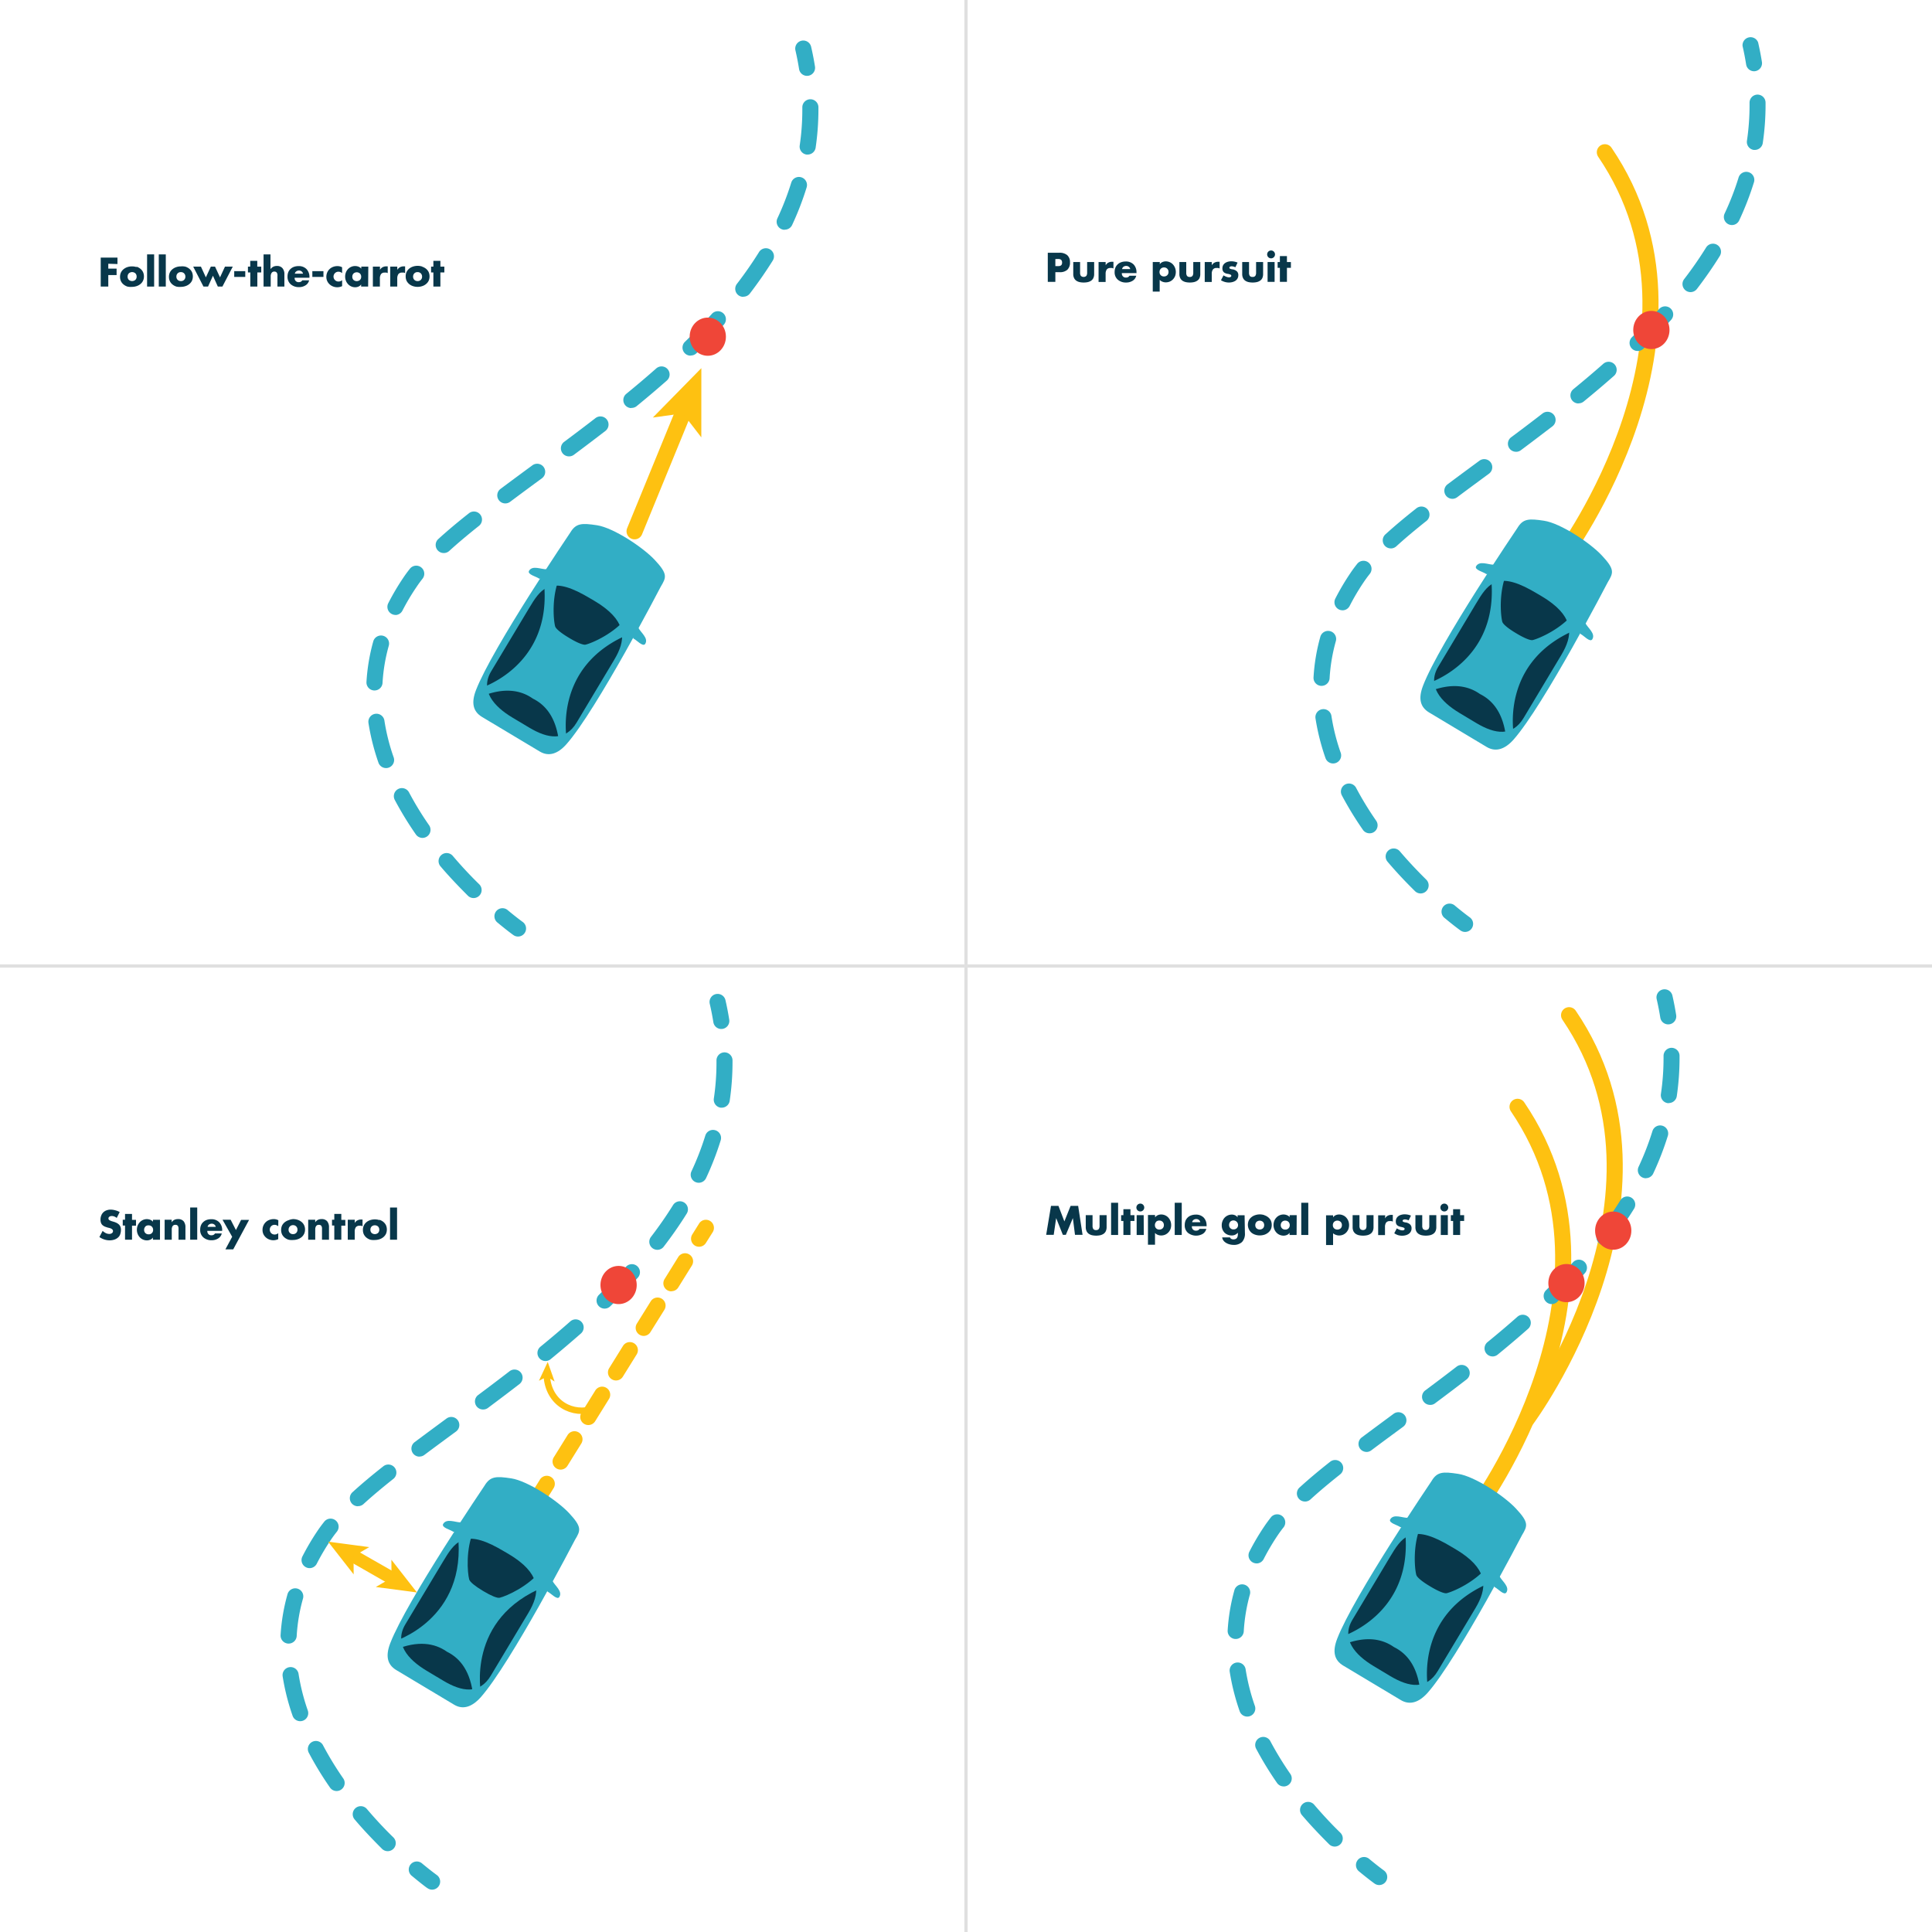 <svg xmlns="http://www.w3.org/2000/svg" viewBox="0 0 600 600"><defs><style>.a{fill:#fec111;}.b,.e,.f{fill:none;stroke:#fec111;stroke-linecap:round;stroke-linejoin:round;}.b{stroke-width:5px;}.c{fill:#32aec5;}.d{fill:#08374a;}.e{stroke-width:4px;}.f{stroke-width:2px;}.g{fill:#ef4638;}.h{fill:#fff;stroke:#e0e0e0;stroke-miterlimit:10;}</style></defs><path class="a" d="M141.89,508.24a2.46,2.46,0,0,1-1.32-.38,2.5,2.5,0,0,1-.8-3.44l2.11-3.4a2.5,2.5,0,0,1,4.24,2.64l-2.11,3.4A2.5,2.5,0,0,1,141.89,508.24Z"/><path class="a" d="M148.3,497.92a2.54,2.54,0,0,1-1.32-.37,2.51,2.51,0,0,1-.8-3.45l4.3-6.92a2.5,2.5,0,0,1,4.25,2.64l-4.31,6.92A2.5,2.5,0,0,1,148.3,497.92Zm8.6-13.84a2.54,2.54,0,0,1-1.32-.37,2.51,2.51,0,0,1-.8-3.45l4.3-6.92a2.5,2.5,0,0,1,4.25,2.64L159,482.9A2.52,2.52,0,0,1,156.9,484.08Zm8.6-13.84a2.46,2.46,0,0,1-1.32-.38,2.5,2.5,0,0,1-.8-3.44l4.3-6.92a2.5,2.5,0,0,1,4.25,2.64l-4.3,6.92A2.51,2.51,0,0,1,165.5,470.24Zm8.6-13.84a2.43,2.43,0,0,1-1.31-.38,2.49,2.49,0,0,1-.81-3.44l4.3-6.92a2.5,2.5,0,0,1,4.25,2.64l-4.3,6.92A2.51,2.51,0,0,1,174.1,456.4Zm8.6-13.84a2.43,2.43,0,0,1-1.31-.38,2.49,2.49,0,0,1-.81-3.44l4.3-6.92a2.5,2.5,0,1,1,4.25,2.64l-4.3,6.92A2.5,2.5,0,0,1,182.7,442.56Zm8.6-13.84a2.43,2.43,0,0,1-1.31-.38,2.5,2.5,0,0,1-.81-3.44l4.3-6.92a2.5,2.5,0,1,1,4.25,2.64l-4.3,6.92A2.5,2.5,0,0,1,191.3,428.72Zm8.61-13.84a2.55,2.55,0,0,1-1.32-.38,2.51,2.51,0,0,1-.81-3.44l4.31-6.92a2.49,2.49,0,1,1,4.24,2.63L202,413.7A2.5,2.5,0,0,1,199.91,414.88Zm8.6-13.84a2.55,2.55,0,0,1-1.32-.38,2.5,2.5,0,0,1-.8-3.44l4.3-6.93a2.5,2.5,0,0,1,4.24,2.64l-4.3,6.92A2.48,2.48,0,0,1,208.51,401Z"/><path class="a" d="M217.11,387.19a2.54,2.54,0,0,1-1.32-.37,2.51,2.51,0,0,1-.8-3.45L217.1,380a2.49,2.49,0,0,1,3.44-.81,2.52,2.52,0,0,1,.81,3.45L219.23,386A2.5,2.5,0,0,1,217.11,387.19Z"/><path class="b" d="M485.31,172.67s51.37-69.1,13.09-125.39"/><path class="b" d="M458.2,469.12s51.37-69.1,13.09-125.39"/><path class="b" d="M474.2,440.67s51.37-69.1,13.09-125.39"/><path class="c" d="M196.75,198.33c-1.18-1.86-.32-2.83,1.48-3.4.76,1.53,3.27,3.26,2.13,5.06C199.61,201,197.66,198.7,196.75,198.33Z"/><path class="c" d="M167.45,179.71c2.19.15,2.64-1.07,2.3-2.92-1.71.05-4.42-1.34-5.47.51C163.72,178.45,166.7,179.08,167.45,179.71Z"/><path class="c" d="M167.63,233.39l-17.89-10.71c-2.82-1.68-3.47-4.36-1.91-8.38C153,201,177.1,165.4,177.1,165.4c1.76-2.94,3.57-3,8.29-2.28,5.16.78,14.33,6.91,17.89,10.71,4.17,4.45,3.67,5.44,1.91,8.39,0,0-19.85,38.23-29.27,48.89C173.28,234.1,170.44,235.08,167.63,233.39Z"/><path class="d" d="M164.31,225.94l-5.15-3.08c-5.91-3.53-10.15-8.49-6.61-14.4L164.23,189c3.54-5.9,6.28-10.25,17.09-4.29,1.32.72,3.91,2.24,5.15,3.08,8.41,5.74,7.83,11.19,4.29,17.1l-11.68,19.51C175.55,230.25,170.21,229.48,164.31,225.94Z"/><path class="c" d="M176.11,230.3l-2.47.61c-.75-7.76-4-11.84-8-13.87a.56.56,0,0,0-.17-.09.91.91,0,0,0-.16-.11c-3.65-2.51-8.8-3.48-16-.48l-.62-2.46s23.37-6.78,20.16-33.68l5-1c-2.57,5.74-2,13.2-1.45,15.28.2.8,2,2.2,4.16,3.49l.33.2c2.15,1.29,4.24,2.22,5,2,2.08-.51,8.94-3.51,12.78-8.49l1.5,4.92C171.05,206.5,176.11,230.3,176.11,230.3Z"/><path class="c" d="M160.87,290.85a2.44,2.44,0,0,1-1.45-.47c-.08-.05-1.93-1.38-4.86-3.82a2.5,2.5,0,1,1,3.19-3.84c2.78,2.31,4.56,3.58,4.57,3.59a2.5,2.5,0,0,1-1.45,4.54Z"/><path class="c" d="M147.07,278.9a2.48,2.48,0,0,1-1.75-.72c-3-3-5.87-6-8.52-9.13a2.5,2.5,0,0,1,3.81-3.25c2.55,3,5.32,6,8.22,8.82a2.5,2.5,0,0,1-1.76,4.28Zm-15.86-18.68a2.52,2.52,0,0,1-2.06-1.08,104.85,104.85,0,0,1-6.55-10.72,2.5,2.5,0,1,1,4.43-2.33,98.62,98.62,0,0,0,6.23,10.2,2.51,2.51,0,0,1-2,3.93ZM119.9,238.53a2.5,2.5,0,0,1-2.37-1.68,70.48,70.48,0,0,1-3.1-12.31,2.5,2.5,0,0,1,4.95-.76,63.39,63.39,0,0,0,2.88,11.43,2.5,2.5,0,0,1-1.54,3.18A2.36,2.36,0,0,1,119.9,238.53Zm-3.59-24.1h-.15a2.5,2.5,0,0,1-2.35-2.64,59.59,59.59,0,0,1,2.11-12.6,2.5,2.5,0,1,1,4.82,1.35,54.18,54.18,0,0,0-1.94,11.54A2.49,2.49,0,0,1,116.31,214.43Zm6.5-23.46a2.42,2.42,0,0,1-1.13-.28,2.5,2.5,0,0,1-1.1-3.36,76.1,76.1,0,0,1,4.67-7.91c.63-.94,1.34-1.91,2.12-2.88a2.5,2.5,0,0,1,3.91,3.11c-.69.87-1.33,1.74-1.88,2.57A69.51,69.51,0,0,0,125,189.6,2.5,2.5,0,0,1,122.81,191Zm15-19.22a2.5,2.5,0,0,1-1.69-4.35c2.69-2.45,5.8-5.08,9.51-8a2.5,2.5,0,1,1,3.12,3.91c-3.63,2.88-6.65,5.44-9.26,7.81A2.48,2.48,0,0,1,137.81,171.75Zm19.12-15.41a2.48,2.48,0,0,1-2-1,2.5,2.5,0,0,1,.5-3.5c3.18-2.38,6.49-4.82,9.89-7.32a2.5,2.5,0,1,1,3,4c-3.39,2.49-6.69,4.92-9.86,7.3A2.54,2.54,0,0,1,156.93,156.34Zm19.75-14.61a2.5,2.5,0,0,1-1.49-4.5c3.64-2.72,6.83-5.13,9.75-7.39a2.5,2.5,0,0,1,3.06,4c-2.95,2.27-6.16,4.71-9.83,7.44A2.49,2.49,0,0,1,176.68,141.73Zm19.41-15a2.49,2.49,0,0,1-1.58-4.43c3.28-2.68,6.4-5.33,9.29-7.88a2.5,2.5,0,0,1,3.31,3.75c-2.94,2.59-6.11,5.28-9.44,8A2.46,2.46,0,0,1,196.09,126.68Zm18.37-16.28a2.5,2.5,0,0,1-1.75-4.29c3-2.92,5.82-5.85,8.41-8.73a2.5,2.5,0,0,1,3.71,3.35c-2.66,3-5.56,6-8.63,9A2.49,2.49,0,0,1,214.46,110.4Zm16.37-18.26a2.55,2.55,0,0,1-1.52-.51,2.51,2.51,0,0,1-.46-3.51c2.52-3.28,4.82-6.6,6.86-9.87A2.5,2.5,0,1,1,240,80.9c-2.12,3.4-4.52,6.86-7.13,10.27A2.5,2.5,0,0,1,230.83,92.14Zm12.86-20.82a2.5,2.5,0,0,1-2.26-3.56,87.05,87.05,0,0,0,4.3-11.09,2.5,2.5,0,0,1,4.78,1.47A90.22,90.22,0,0,1,246,69.88,2.48,2.48,0,0,1,243.69,71.32ZM250.84,48a2.22,2.22,0,0,1-.37,0,2.5,2.5,0,0,1-2.11-2.84,76.25,76.25,0,0,0,.81-11.1v-.71a2.5,2.5,0,1,1,5-.05V34a82.08,82.08,0,0,1-.86,11.83A2.52,2.52,0,0,1,250.84,48Z"/><path class="c" d="M250.63,23.56a2.51,2.51,0,0,1-2.47-2.11c-.3-1.89-.67-3.81-1.11-5.72a2.5,2.5,0,1,1,4.87-1.12c.47,2,.86,4.05,1.18,6.06A2.5,2.5,0,0,1,251,23.53Z"/><line class="b" x1="197.07" y1="165" x2="212.47" y2="127.4"/><polygon class="a" points="217.81 114.33 217.8 135.83 212.06 128.38 202.75 129.67 217.81 114.33"/><path class="d" d="M33.63,81.91v1.51h2.58v2H33.63V89H31.28v-9h5.2v2Z"/><path class="d" d="M42.41,82.82a3.74,3.74,0,0,1,1.18.64,2.93,2.93,0,0,1,.81,1,3.18,3.18,0,0,1,.3,1.39,3.09,3.09,0,0,1-.3,1.37,2.93,2.93,0,0,1-.8,1,3.68,3.68,0,0,1-1.19.64,4.45,4.45,0,0,1-1.42.23A4.74,4.74,0,0,1,39.57,89a3.74,3.74,0,0,1-1.18-.64,2.93,2.93,0,0,1-.81-1,3.11,3.11,0,0,1-.3-1.38,3.18,3.18,0,0,1,.3-1.39,2.93,2.93,0,0,1,.81-1,3.74,3.74,0,0,1,1.18-.64,4.69,4.69,0,0,1,2.84,0ZM40,84.9a1.4,1.4,0,0,0-.37,1,1.37,1.37,0,0,0,.37,1,1.56,1.56,0,0,0,2.06,0,1.37,1.37,0,0,0,.37-1,1.4,1.4,0,0,0-.37-1,1.53,1.53,0,0,0-2.06,0Z"/><path class="d" d="M47.87,89H45.68V79h2.19Z"/><path class="d" d="M51.49,89H49.31V79h2.18Z"/><path class="d" d="M57.6,82.82a3.79,3.79,0,0,1,1.19.64,3.18,3.18,0,0,1,.81,1,3.32,3.32,0,0,1,.29,1.39,3.23,3.23,0,0,1-.29,1.37,3.08,3.08,0,0,1-.81,1,3.58,3.58,0,0,1-1.19.64,4.45,4.45,0,0,1-1.42.23A4.67,4.67,0,0,1,54.77,89a3.68,3.68,0,0,1-1.19-.64,2.93,2.93,0,0,1-.81-1,3.11,3.11,0,0,1-.3-1.38,3.18,3.18,0,0,1,.3-1.39,2.93,2.93,0,0,1,.81-1,3.68,3.68,0,0,1,1.19-.64,4.38,4.38,0,0,1,1.41-.22A4.44,4.44,0,0,1,57.6,82.82ZM55.16,84.9a1.37,1.37,0,0,0-.38,1,1.33,1.33,0,0,0,.38,1,1.35,1.35,0,0,0,1,.39,1.32,1.32,0,0,0,1.41-1.38,1.41,1.41,0,0,0-.38-1,1.34,1.34,0,0,0-1-.4A1.32,1.32,0,0,0,55.16,84.9Z"/><path class="d" d="M63.93,86.14l1.55-3.34h1.3l1.55,3.34,1.54-3.34h2.42L69.07,89H67.65l-1.52-3.37L64.61,89H63.19L60,82.8H62.4Z"/><path class="d" d="M76.17,84.21V86H72.74v-1.8Z"/><path class="d" d="M79.92,89H77.73V84.6H77V82.8h.71V81h2.19V82.8h1.23v1.8H79.92Z"/><path class="d" d="M84,79v4.58h0a2.49,2.49,0,0,1,.86-.74A2.38,2.38,0,0,1,86,82.6a2.12,2.12,0,0,1,1.73.7,2.78,2.78,0,0,1,.59,1.89V89H86.16V85.8a3.13,3.13,0,0,0,0-.56,1.25,1.25,0,0,0-.14-.45.74.74,0,0,0-.3-.33,1,1,0,0,0-.51-.12.94.94,0,0,0-.87.43,1.88,1.88,0,0,0-.27,1V89H81.85V79Z"/><path class="d" d="M96.1,86.25H91.51a1.21,1.21,0,0,0,1.37,1.37,1.12,1.12,0,0,0,1-.57H96a2.44,2.44,0,0,1-1.13,1.57,3.64,3.64,0,0,1-2,.55,3.78,3.78,0,0,1-2.58-.87,3.06,3.06,0,0,1-1-2.41,3.72,3.72,0,0,1,.24-1.37,2.81,2.81,0,0,1,.7-1,3.1,3.1,0,0,1,1.09-.66,4.06,4.06,0,0,1,1.37-.22,3.32,3.32,0,0,1,2.49.92A3.44,3.44,0,0,1,96.1,86Zm-2-1.26a1.15,1.15,0,0,0-.43-.7,1.3,1.3,0,0,0-.81-.27,1.37,1.37,0,0,0-.84.25,1.15,1.15,0,0,0-.46.72Z"/><path class="d" d="M100.45,84.21V86H97v-1.8Z"/><path class="d" d="M106.25,84.81a2.38,2.38,0,0,0-.55-.32,1.66,1.66,0,0,0-.58-.11A1.52,1.52,0,0,0,104.05,87a1.49,1.49,0,0,0,1.1.43,1.7,1.7,0,0,0,.58-.11,1.79,1.79,0,0,0,.52-.31v1.85a3.45,3.45,0,0,1-1.54.35,3.53,3.53,0,0,1-1.29-.25,3.39,3.39,0,0,1-1.07-.67,3.07,3.07,0,0,1-1-2.3,3.49,3.49,0,0,1,.26-1.35,3.23,3.23,0,0,1,1.84-1.76,3.76,3.76,0,0,1,1.35-.24,3,3,0,0,1,1.44.36Z"/><path class="d" d="M114.33,89h-2.18v-.68h0a1.75,1.75,0,0,1-.78.66,2.58,2.58,0,0,1-1.08.23,3,3,0,0,1-2.23-1,3.36,3.36,0,0,1-.87-2.31,3.56,3.56,0,0,1,.22-1.26,3.33,3.33,0,0,1,.64-1.05,3.12,3.12,0,0,1,1-.71,3,3,0,0,1,1.24-.26,2.93,2.93,0,0,1,1.06.2,2.18,2.18,0,0,1,.85.61V82.8h2.18Zm-4.54-4.06a1.41,1.41,0,0,0-.38,1,1.37,1.37,0,0,0,.38,1,1.54,1.54,0,0,0,2,0,1.37,1.37,0,0,0,.38-1,1.41,1.41,0,0,0-.38-1,1.51,1.51,0,0,0-2,0Z"/><path class="d" d="M118,83.81h0a2.09,2.09,0,0,1,.82-.82,2.46,2.46,0,0,1,1.17-.27h.42v2.1a1.45,1.45,0,0,0-.42-.16,2.47,2.47,0,0,0-.5,0,1.32,1.32,0,0,0-1.17.48,2.37,2.37,0,0,0-.34,1.38V89h-2.18V82.8H118Z"/><path class="d" d="M123.4,83.81h0a2.09,2.09,0,0,1,.82-.82,2.46,2.46,0,0,1,1.17-.27h.42v2.1a1.56,1.56,0,0,0-.42-.16,2.53,2.53,0,0,0-.5,0,1.34,1.34,0,0,0-1.18.48,2.44,2.44,0,0,0-.34,1.38V89h-2.18V82.8h2.18Z"/><path class="d" d="M131.11,82.82a3.79,3.79,0,0,1,1.19.64,3.18,3.18,0,0,1,.81,1,3.32,3.32,0,0,1,.29,1.39,3.23,3.23,0,0,1-.29,1.37,3.08,3.08,0,0,1-.81,1,3.63,3.63,0,0,1-1.18.64,4.56,4.56,0,0,1-1.43.23,4.72,4.72,0,0,1-1.41-.22,3.68,3.68,0,0,1-1.19-.64,3.18,3.18,0,0,1-.81-1,3.1,3.1,0,0,1-.29-1.38,3,3,0,0,1,1.1-2.43,3.68,3.68,0,0,1,1.19-.64,4.66,4.66,0,0,1,2.83,0Zm-2.44,2.08a1.41,1.41,0,0,0-.38,1,1.37,1.37,0,0,0,.38,1,1.35,1.35,0,0,0,1,.39,1.32,1.32,0,0,0,1.41-1.38,1.41,1.41,0,0,0-.38-1,1.34,1.34,0,0,0-1-.4A1.32,1.32,0,0,0,128.67,84.9Z"/><path class="d" d="M136.77,89h-2.18V84.6h-.71V82.8h.71V81h2.18V82.8H138v1.8h-1.24Z"/><path class="c" d="M490.87,196.91c-1.18-1.86-.32-2.84,1.48-3.4.76,1.52,3.27,3.25,2.13,5.06C493.73,199.6,491.78,197.27,490.87,196.91Z"/><path class="c" d="M461.57,178.28c2.19.16,2.64-1.06,2.3-2.91-1.71,0-4.42-1.35-5.47.51C457.84,177,460.82,177.65,461.57,178.28Z"/><path class="c" d="M461.74,232l-17.88-10.71c-2.82-1.68-3.47-4.35-1.91-8.38C447.08,199.6,471.22,164,471.22,164c1.76-2.95,3.57-3,8.29-2.28,5.16.77,14.33,6.9,17.89,10.71,4.17,4.44,3.67,5.44,1.91,8.38,0,0-19.85,38.24-29.27,48.89C467.4,232.67,464.56,233.65,461.74,232Z"/><path class="d" d="M458.43,224.52l-5.15-3.09c-5.91-3.53-10.15-8.49-6.61-14.39l11.68-19.52c3.54-5.9,6.28-10.25,17.09-4.29,1.32.73,3.91,2.24,5.15,3.09,8.41,5.73,7.83,11.18,4.29,17.09L473.2,222.92C469.67,228.83,464.33,228.05,458.43,224.52Z"/><path class="c" d="M470.23,228.87l-2.47.62c-.75-7.77-4-11.84-8-13.88l-.17-.09a.91.91,0,0,0-.16-.11c-3.65-2.5-8.8-3.48-16-.48l-.62-2.46S466.2,205.69,463,178.8l5-1c-2.57,5.74-2,13.2-1.45,15.28.2.8,2,2.21,4.16,3.49l.33.2c2.15,1.29,4.24,2.22,5,2,2.08-.52,8.94-3.52,12.78-8.5l1.5,4.92C465.17,205.07,470.23,228.87,470.23,228.87Z"/><path class="c" d="M455,289.42a2.44,2.44,0,0,1-1.45-.47c-.08-.05-1.93-1.37-4.86-3.82a2.5,2.5,0,1,1,3.19-3.84c2.78,2.31,4.55,3.58,4.57,3.6a2.5,2.5,0,0,1-1.45,4.53Z"/><path class="c" d="M441.19,277.47a2.48,2.48,0,0,1-1.75-.72c-3-2.95-5.87-6-8.52-9.13a2.5,2.5,0,0,1,3.81-3.24c2.55,3,5.32,5.95,8.22,8.81a2.51,2.51,0,0,1,0,3.54A2.47,2.47,0,0,1,441.19,277.47Zm-15.86-18.68a2.51,2.51,0,0,1-2.06-1.07A106.07,106.07,0,0,1,416.72,247a2.5,2.5,0,0,1,4.43-2.33,99.81,99.81,0,0,0,6.23,10.21,2.5,2.5,0,0,1-.63,3.48A2.48,2.48,0,0,1,425.33,258.79ZM414,237.1a2.5,2.5,0,0,1-2.36-1.67,70.36,70.36,0,0,1-3.1-12.32,2.5,2.5,0,0,1,4.95-.76,63.18,63.18,0,0,0,2.88,11.43,2.5,2.5,0,0,1-1.54,3.18A2.37,2.37,0,0,1,414,237.1ZM410.43,213h-.15a2.5,2.5,0,0,1-2.35-2.64,59.06,59.06,0,0,1,2.11-12.6,2.5,2.5,0,0,1,4.82,1.35,54.18,54.18,0,0,0-1.94,11.54A2.51,2.51,0,0,1,410.43,213Zm6.5-23.47a2.5,2.5,0,0,1-2.23-3.64,75,75,0,0,1,4.67-7.9c.63-.95,1.35-1.92,2.12-2.89a2.5,2.5,0,1,1,3.91,3.12c-.69.86-1.32,1.73-1.88,2.56a70.53,70.53,0,0,0-4.36,7.38A2.5,2.5,0,0,1,416.93,189.54Zm15-19.22a2.5,2.5,0,0,1-1.69-4.35c2.7-2.46,5.81-5.08,9.51-8a2.51,2.51,0,1,1,3.12,3.92c-3.62,2.87-6.65,5.43-9.26,7.81A2.52,2.52,0,0,1,431.93,170.32Zm19.12-15.4a2.5,2.5,0,0,1-1.5-4.5c3.18-2.38,6.49-4.82,9.89-7.32a2.5,2.5,0,1,1,3,4c-3.39,2.5-6.69,4.92-9.86,7.3A2.55,2.55,0,0,1,451.05,154.92Zm19.75-14.61a2.5,2.5,0,0,1-1.49-4.51c3.63-2.7,6.82-5.12,9.75-7.39a2.5,2.5,0,0,1,3.06,4c-3,2.28-6.17,4.72-9.83,7.44A2.43,2.43,0,0,1,470.8,140.31Zm19.41-15a2.53,2.53,0,0,1-1.94-.92,2.51,2.51,0,0,1,.36-3.52c3.27-2.68,6.4-5.33,9.29-7.88a2.5,2.5,0,1,1,3.31,3.75c-2.94,2.59-6.11,5.28-9.44,8A2.48,2.48,0,0,1,490.21,125.26ZM508.58,109a2.5,2.5,0,0,1-1.75-4.29c3-2.92,5.82-5.86,8.41-8.72A2.5,2.5,0,1,1,519,99.31c-2.66,2.94-5.56,6-8.63,9A2.49,2.49,0,0,1,508.58,109ZM525,90.72a2.51,2.51,0,0,1-2-4,119.44,119.44,0,0,0,6.85-9.86,2.5,2.5,0,1,1,4.25,2.64c-2.12,3.41-4.52,6.86-7.13,10.27A2.51,2.51,0,0,1,525,90.72Zm12.86-20.83a2.51,2.51,0,0,1-2.27-3.56,85.1,85.1,0,0,0,4.31-11.09,2.5,2.5,0,1,1,4.77,1.48,92,92,0,0,1-4.55,11.73A2.48,2.48,0,0,1,537.81,69.89ZM545,46.56l-.37,0a2.5,2.5,0,0,1-2.1-2.84,76.11,76.11,0,0,0,.81-11.09v-.72a2.5,2.5,0,0,1,2.47-2.53h0a2.5,2.5,0,0,1,2.5,2.47v.78a80.45,80.45,0,0,1-.87,11.82A2.5,2.5,0,0,1,545,46.56Z"/><path class="c" d="M544.75,22.13a2.5,2.5,0,0,1-2.47-2.1c-.3-1.9-.67-3.82-1.11-5.73A2.5,2.5,0,0,1,546,13.18c.46,2,.86,4.06,1.18,6.06a2.5,2.5,0,0,1-2.08,2.86A2.56,2.56,0,0,1,544.75,22.13Z"/><path class="d" d="M325.4,78.49H329a3.65,3.65,0,0,1,2.41.73,2.79,2.79,0,0,1,.88,2.24,3,3,0,0,1-.82,2.32,3.41,3.41,0,0,1-2.39.75h-1.33v3H325.4Zm2.35,4.15h.4a6.21,6.21,0,0,0,.69,0,1.41,1.41,0,0,0,.49-.12.79.79,0,0,0,.37-.33,1.23,1.23,0,0,0,.14-.63,1.3,1.3,0,0,0-.13-.64.81.81,0,0,0-.36-.35,1.27,1.27,0,0,0-.49-.13,6.88,6.88,0,0,0-.71,0h-.4Z"/><path class="d" d="M335.43,81.38v3.29a1.72,1.72,0,0,0,.24,1,1.25,1.25,0,0,0,1.71,0,1.72,1.72,0,0,0,.24-1V81.38h2.18v3.71a2.86,2.86,0,0,1-.25,1.26,2,2,0,0,1-.68.81,3,3,0,0,1-1,.44,6,6,0,0,1-1.32.14,5.91,5.91,0,0,1-1.31-.14,2.92,2.92,0,0,1-1-.44,2.1,2.1,0,0,1-.68-.82,2.79,2.79,0,0,1-.25-1.25V81.38Z"/><path class="d" d="M343.38,82.39h0a2,2,0,0,1,.82-.83,2.46,2.46,0,0,1,1.17-.27h.42v2.1a1.45,1.45,0,0,0-.42-.16,2.47,2.47,0,0,0-.5,0,1.33,1.33,0,0,0-1.18.49,2.41,2.41,0,0,0-.33,1.37v2.48h-2.19V81.38h2.19Z"/><path class="d" d="M353,84.82h-4.59a1.21,1.21,0,0,0,1.36,1.37,1.15,1.15,0,0,0,1-.56h2.1a2.5,2.5,0,0,1-1.13,1.57,3.72,3.72,0,0,1-2,.54,3.77,3.77,0,0,1-2.58-.87,3,3,0,0,1-1-2.41,3.56,3.56,0,0,1,.25-1.37,3,3,0,0,1,.7-1,2.86,2.86,0,0,1,1.09-.65,4,4,0,0,1,1.37-.23,3.3,3.3,0,0,1,2.48.92,3.42,3.42,0,0,1,.89,2.5Zm-2-1.26a1.11,1.11,0,0,0-.43-.7,1.27,1.27,0,0,0-.8-.27,1.42,1.42,0,0,0-.85.25,1.18,1.18,0,0,0-.45.72Z"/><path class="d" d="M360.18,82.07h0a1.85,1.85,0,0,1,.79-.67,2.6,2.6,0,0,1,1.07-.23,3.07,3.07,0,0,1,1.25.26,2.94,2.94,0,0,1,1,.72,3.45,3.45,0,0,1,.64,1.06,3.56,3.56,0,0,1,.23,1.26,3.79,3.79,0,0,1-.22,1.26,3.33,3.33,0,0,1-.64,1,3,3,0,0,1-1,.71,3.21,3.21,0,0,1-1.25.25,2.78,2.78,0,0,1-1.06-.21,2.11,2.11,0,0,1-.84-.58v3.66H358V81.38h2.19Zm.3,1.4a1.41,1.41,0,0,0-.38,1,1.32,1.32,0,0,0,1.41,1.38,1.35,1.35,0,0,0,1-.39,1.33,1.33,0,0,0,.38-1,1.37,1.37,0,0,0-.38-1,1.32,1.32,0,0,0-1-.4A1.34,1.34,0,0,0,360.48,83.47Z"/><path class="d" d="M368.4,81.38v3.29a1.73,1.73,0,0,0,.23,1,1,1,0,0,0,.86.34,1,1,0,0,0,.86-.34,1.81,1.81,0,0,0,.23-1V81.38h2.18v3.71a3,3,0,0,1-.24,1.26,2,2,0,0,1-.69.81,2.92,2.92,0,0,1-1,.44,5.85,5.85,0,0,1-1.31.14,6,6,0,0,1-1.32-.14,3,3,0,0,1-1-.44,2.1,2.1,0,0,1-.68-.82,2.79,2.79,0,0,1-.25-1.25V81.38Z"/><path class="d" d="M376.34,82.39h0a2.07,2.07,0,0,1,.83-.83,2.46,2.46,0,0,1,1.17-.27h.42v2.1a1.62,1.62,0,0,0-.43-.16,2.47,2.47,0,0,0-.5,0,1.3,1.3,0,0,0-1.17.49,2.33,2.33,0,0,0-.34,1.37v2.48h-2.18V81.38h2.18Z"/><path class="d" d="M383.66,83a2.33,2.33,0,0,0-.58-.21,2.18,2.18,0,0,0-.6-.09,1.07,1.07,0,0,0-.46.11.33.33,0,0,0-.22.31.34.34,0,0,0,.24.34,3.12,3.12,0,0,0,.62.18l.12,0a2.7,2.7,0,0,1,1.32.6,1.58,1.58,0,0,1,.47,1.23,2.08,2.08,0,0,1-.24,1,2.14,2.14,0,0,1-.65.72,3.19,3.19,0,0,1-.94.41,4.24,4.24,0,0,1-1.07.14,4.67,4.67,0,0,1-1.29-.18,4.93,4.93,0,0,1-1.2-.53l.8-1.52a4,4,0,0,0,.85.43,2.41,2.41,0,0,0,.87.19.94.94,0,0,0,.47-.12.38.38,0,0,0,.22-.35.37.37,0,0,0-.23-.36,3.39,3.39,0,0,0-.72-.23L381,85a4,4,0,0,1-.53-.19,1.57,1.57,0,0,1-.42-.29,1.23,1.23,0,0,1-.3-.46,1.76,1.76,0,0,1-.12-.68,2.12,2.12,0,0,1,.22-1,2,2,0,0,1,.62-.69,2.66,2.66,0,0,1,.87-.4,3.77,3.77,0,0,1,1-.14,4.93,4.93,0,0,1,2,.4Z"/><path class="d" d="M387.9,81.38v3.29a1.73,1.73,0,0,0,.23,1A1,1,0,0,0,389,86a1,1,0,0,0,.86-.34,1.81,1.81,0,0,0,.23-1V81.38h2.18v3.71a3,3,0,0,1-.24,1.26,2,2,0,0,1-.69.81,2.92,2.92,0,0,1-1,.44,5.85,5.85,0,0,1-1.31.14,6,6,0,0,1-1.32-.14,3,3,0,0,1-1-.44,2.1,2.1,0,0,1-.68-.82,2.79,2.79,0,0,1-.25-1.25V81.38Z"/><path class="d" d="M395.61,78.15a1.22,1.22,0,1,1-.86-.36A1.18,1.18,0,0,1,395.61,78.15Zm.23,9.38h-2.18V81.38h2.18Z"/><path class="d" d="M399.67,87.53h-2.19V83.18h-.7v-1.8h.7V79.53h2.19v1.85h1.23v1.8h-1.23Z"/><path class="c" d="M170.08,494.33c-1.18-1.86-.31-2.83,1.48-3.4.76,1.53,3.27,3.26,2.13,5.06C173,497,171,494.7,170.08,494.33Z"/><path class="c" d="M140.78,475.71c2.2.15,2.65-1.07,2.3-2.92-1.7,0-4.41-1.34-5.47.51C137.06,474.45,140,475.08,140.78,475.71Z"/><path class="c" d="M141,529.39l-17.89-10.71c-2.82-1.68-3.46-4.36-1.91-8.38,5.14-13.27,29.27-48.9,29.27-48.9,1.77-2.94,3.58-3,8.3-2.28,5.15.78,14.32,6.91,17.89,10.71,4.16,4.45,3.67,5.44,1.9,8.39,0,0-19.85,38.23-29.27,48.89C146.61,530.1,143.77,531.08,141,529.39Z"/><path class="d" d="M137.64,521.94l-5.15-3.08c-5.9-3.53-10.14-8.49-6.61-14.4L137.56,485c3.54-5.9,6.28-10.25,17.1-4.29,1.31.72,3.91,2.24,5.15,3.08,8.4,5.74,7.82,11.19,4.29,17.1l-11.68,19.51C148.88,526.25,143.55,525.48,137.64,521.94Z"/><path class="c" d="M149.44,526.3l-2.47.61c-.75-7.76-4-11.84-8-13.87l-.18-.09-.15-.11c-3.66-2.51-8.81-3.48-16-.48L122,509.9s23.37-6.78,20.16-33.68l5-1c-2.57,5.74-2,13.2-1.45,15.28.2.8,2,2.2,4.16,3.49l.33.2c2.15,1.29,4.24,2.22,5,2,2.09-.51,8.94-3.51,12.79-8.49l1.49,4.92C144.38,502.5,149.44,526.3,149.44,526.3Z"/><path class="c" d="M134.2,586.85a2.46,2.46,0,0,1-1.45-.47c-.08,0-1.92-1.38-4.86-3.82a2.5,2.5,0,1,1,3.2-3.84c2.78,2.31,4.55,3.58,4.57,3.59a2.51,2.51,0,0,1-1.46,4.54Z"/><path class="c" d="M120.41,574.9a2.5,2.5,0,0,1-1.76-.72c-3-3-5.87-6-8.51-9.13a2.5,2.5,0,1,1,3.8-3.25c2.55,3,5.32,6,8.22,8.82a2.5,2.5,0,0,1-1.75,4.28Zm-15.87-18.68a2.52,2.52,0,0,1-2.06-1.08,103,103,0,0,1-6.54-10.72,2.5,2.5,0,1,1,4.42-2.33,100.39,100.39,0,0,0,6.23,10.2,2.49,2.49,0,0,1-.63,3.48A2.42,2.42,0,0,1,104.54,556.22ZM93.23,534.53a2.49,2.49,0,0,1-2.36-1.68,69.6,69.6,0,0,1-3.1-12.31,2.5,2.5,0,0,1,4.94-.76,65.11,65.11,0,0,0,2.88,11.43,2.5,2.5,0,0,1-1.54,3.18A2.36,2.36,0,0,1,93.23,534.53Zm-3.59-24.1H89.5a2.5,2.5,0,0,1-2.36-2.64,59.71,59.71,0,0,1,2.12-12.6,2.5,2.5,0,1,1,4.81,1.35,54.16,54.16,0,0,0-1.93,11.54A2.5,2.5,0,0,1,89.64,510.43ZM96.14,487a2.45,2.45,0,0,1-1.13-.28,2.49,2.49,0,0,1-1.09-3.36,76,76,0,0,1,4.66-7.91c.63-.94,1.35-1.91,2.12-2.88a2.5,2.5,0,0,1,3.92,3.11c-.7.87-1.33,1.74-1.89,2.57a71.25,71.25,0,0,0-4.36,7.38A2.5,2.5,0,0,1,96.14,487Zm15-19.22a2.5,2.5,0,0,1-1.68-4.35c2.69-2.46,5.8-5.08,9.51-8a2.5,2.5,0,1,1,3.11,3.91c-3.62,2.88-6.65,5.43-9.25,7.81A2.5,2.5,0,0,1,111.14,467.75Zm19.13-15.41a2.5,2.5,0,0,1-1.5-4.5c3.18-2.38,6.49-4.82,9.88-7.32a2.5,2.5,0,0,1,3,4c-3.39,2.49-6.69,4.92-9.86,7.29A2.45,2.45,0,0,1,130.27,452.34ZM150,437.73a2.5,2.5,0,0,1-1.5-4.5c3.65-2.72,6.84-5.14,9.76-7.39a2.5,2.5,0,0,1,3.05,4c-2.94,2.27-6.15,4.7-9.82,7.44A2.51,2.51,0,0,1,150,437.73Zm19.4-15.05a2.5,2.5,0,0,1-1.58-4.43c3.33-2.73,6.37-5.3,9.29-7.88a2.5,2.5,0,0,1,3.31,3.75c-3,2.62-6.05,5.23-9.43,8A2.51,2.51,0,0,1,169.42,422.68Zm18.37-16.28a2.5,2.5,0,0,1-1.75-4.29c3-2.92,5.82-5.86,8.41-8.73a2.5,2.5,0,0,1,3.71,3.35c-2.66,2.95-5.56,6-8.62,8.95A2.49,2.49,0,0,1,187.79,406.4Zm16.38-18.26a2.53,2.53,0,0,1-1.52-.51,2.49,2.49,0,0,1-.46-3.51c2.51-3.27,4.81-6.59,6.85-9.87a2.5,2.5,0,0,1,4.25,2.64c-2.13,3.42-4.53,6.87-7.14,10.27A2.46,2.46,0,0,1,204.17,388.14ZM217,367.32a2.55,2.55,0,0,1-1.06-.24,2.49,2.49,0,0,1-1.2-3.32,87.64,87.64,0,0,0,4.3-11.09,2.5,2.5,0,0,1,4.78,1.47,91.6,91.6,0,0,1-4.55,11.74A2.52,2.52,0,0,1,217,367.32ZM224.17,344a2.3,2.3,0,0,1-.37,0,2.51,2.51,0,0,1-2.11-2.84,76.26,76.26,0,0,0,.82-11.1v-.72a2.5,2.5,0,0,1,2.48-2.52h0a2.5,2.5,0,0,1,2.5,2.48V330a81.88,81.88,0,0,1-.87,11.83A2.5,2.5,0,0,1,224.17,344Z"/><path class="c" d="M224,319.56a2.49,2.49,0,0,1-2.46-2.11c-.3-1.88-.68-3.81-1.12-5.72a2.5,2.5,0,1,1,4.88-1.12c.46,2,.86,4.06,1.17,6.06a2.5,2.5,0,0,1-2.07,2.86A2.69,2.69,0,0,1,224,319.56Z"/><line class="e" x1="109.25" y1="482.98" x2="122.14" y2="490.35"/><polygon class="a" points="101.89 478.78 109.83 488.94 109.8 483.3 114.67 480.47 101.89 478.78"/><polygon class="a" points="129.49 494.55 116.71 492.86 121.59 490.03 121.55 484.39 129.49 494.55"/><path class="f" d="M169.8,427.2c.49,8.72,8.17,12.57,14.68,10.27"/><polygon class="a" points="170.1 422.97 167.37 428.81 169.87 427.52 172.24 429.05 170.1 422.97"/><path class="d" d="M36.25,378.24a2.9,2.9,0,0,0-.74-.44,2.34,2.34,0,0,0-.82-.16,1.29,1.29,0,0,0-.69.2.65.65,0,0,0-.32.56.58.58,0,0,0,.29.52,3.22,3.22,0,0,0,.76.34l.6.18a5.27,5.27,0,0,1,.9.35,3.14,3.14,0,0,1,.7.49,2,2,0,0,1,.47.7,2.66,2.66,0,0,1,.16.93,4.08,4.08,0,0,1-.22,1.38,2.34,2.34,0,0,1-.72,1.06,3.25,3.25,0,0,1-1.17.64,4.7,4.7,0,0,1-1.4.21,5.29,5.29,0,0,1-1.66-.27,5.7,5.7,0,0,1-1.52-.76l1-1.9a4.78,4.78,0,0,0,1,.69,2.52,2.52,0,0,0,1.08.25,1.33,1.33,0,0,0,.8-.24.75.75,0,0,0,.34-.67.58.58,0,0,0-.13-.39,1.18,1.18,0,0,0-.33-.29,2.17,2.17,0,0,0-.41-.19l-.49-.14-.07,0a10.39,10.39,0,0,1-1.07-.35,2.89,2.89,0,0,1-.72-.44,1.77,1.77,0,0,1-.49-.7,2.94,2.94,0,0,1-.17-1.06,3.26,3.26,0,0,1,.23-1.24,2.68,2.68,0,0,1,.65-1,2.77,2.77,0,0,1,1-.62,3.59,3.59,0,0,1,1.24-.22,5.55,5.55,0,0,1,1.47.21,5.44,5.44,0,0,1,1.37.54Z"/><path class="d" d="M41,385H38.83V380.6h-.71v-1.8h.71V377H41v1.84h1.24v1.8H41Z"/><path class="d" d="M49.68,385H47.49v-.68h0a1.75,1.75,0,0,1-.78.66,2.65,2.65,0,0,1-1.08.23,3.06,3.06,0,0,1-1.24-.26,2.94,2.94,0,0,1-1-.72,3.29,3.29,0,0,1-.65-1.06,3.47,3.47,0,0,1-.23-1.25,3.79,3.79,0,0,1,.22-1.26,3.36,3.36,0,0,1,.65-1.05,3,3,0,0,1,2.22-1,3,3,0,0,1,1.06.2,2.08,2.08,0,0,1,.84.61v-.61h2.19Zm-4.54-4.06a1.37,1.37,0,0,0-.38,1,1.33,1.33,0,0,0,.38,1,1.35,1.35,0,0,0,1,.39,1.32,1.32,0,0,0,1.41-1.38,1.41,1.41,0,0,0-.38-1,1.34,1.34,0,0,0-1-.4A1.32,1.32,0,0,0,45.14,380.9Z"/><path class="d" d="M53.31,379.6h0a2.24,2.24,0,0,1,.84-.77,2.59,2.59,0,0,1,1.13-.23,2.16,2.16,0,0,1,1.75.68,2.89,2.89,0,0,1,.56,1.88V385H55.44v-3a6.38,6.38,0,0,0,0-.66,1.47,1.47,0,0,0-.13-.49.74.74,0,0,0-.29-.34.94.94,0,0,0-.54-.13,1,1,0,0,0-.87.39,1.8,1.8,0,0,0-.27,1V385H51.13V378.8h2.18Z"/><path class="d" d="M61.25,385H59.06V375h2.19Z"/><path class="d" d="M69,382.25h-4.6a1.21,1.21,0,0,0,1.37,1.37,1.14,1.14,0,0,0,1-.57h2.1a2.47,2.47,0,0,1-1.13,1.57,3.68,3.68,0,0,1-2,.55,3.76,3.76,0,0,1-2.57-.87,3,3,0,0,1-1-2.41,3.52,3.52,0,0,1,.25-1.37,2.7,2.7,0,0,1,.7-1,3,3,0,0,1,1.08-.66,4.08,4.08,0,0,1,1.38-.22,3.3,3.3,0,0,1,2.48.92A3.44,3.44,0,0,1,69,382ZM67,381a1.11,1.11,0,0,0-.43-.7,1.27,1.27,0,0,0-.8-.27,1.42,1.42,0,0,0-.85.25,1.1,1.1,0,0,0-.45.72Z"/><path class="d" d="M69.11,378.8h2.52L73.27,382l1.61-3.16h2.48L72.43,388H70l2.1-3.91Z"/><path class="d" d="M86.41,380.81a2.38,2.38,0,0,0-.55-.32,1.62,1.62,0,0,0-.58-.11,1.46,1.46,0,0,0-1.07.43,1.56,1.56,0,0,0,0,2.15,1.5,1.5,0,0,0,1.11.43,1.75,1.75,0,0,0,.58-.11,1.62,1.62,0,0,0,.51-.31v1.85a3.42,3.42,0,0,1-1.54.35,3.51,3.51,0,0,1-1.28-.25,3.18,3.18,0,0,1-1.07-.67,3.23,3.23,0,0,1-.73-1,3.05,3.05,0,0,1-.26-1.28,3.29,3.29,0,0,1,1-2.42,3.21,3.21,0,0,1,1.1-.69A3.76,3.76,0,0,1,85,378.6a2.9,2.9,0,0,1,1.44.36Z"/><path class="d" d="M92.43,378.82a3.68,3.68,0,0,1,1.19.64,2.93,2.93,0,0,1,.81,1,3.18,3.18,0,0,1,.3,1.39,3.09,3.09,0,0,1-.3,1.37,2.93,2.93,0,0,1-.8,1,3.68,3.68,0,0,1-1.19.64,4.49,4.49,0,0,1-1.42.23A4.74,4.74,0,0,1,89.6,385a3.79,3.79,0,0,1-1.19-.64,3.18,3.18,0,0,1-.81-1,3.25,3.25,0,0,1-.29-1.38,3.32,3.32,0,0,1,.29-1.39,3.18,3.18,0,0,1,.81-1,3.79,3.79,0,0,1,1.19-.64A4.44,4.44,0,0,1,91,378.6,4.38,4.38,0,0,1,92.43,378.82ZM90,380.9a1.41,1.41,0,0,0-.38,1A1.32,1.32,0,0,0,91,383.27a1.35,1.35,0,0,0,1-.39,1.33,1.33,0,0,0,.38-1,1.37,1.37,0,0,0-.38-1,1.32,1.32,0,0,0-1-.4A1.34,1.34,0,0,0,90,380.9Z"/><path class="d" d="M97.89,379.6h0a2.24,2.24,0,0,1,.84-.77,2.59,2.59,0,0,1,1.13-.23,2.16,2.16,0,0,1,1.75.68,2.89,2.89,0,0,1,.56,1.88V385H100v-3a6.38,6.38,0,0,0,0-.66,1.47,1.47,0,0,0-.13-.49.74.74,0,0,0-.29-.34.94.94,0,0,0-.54-.13,1,1,0,0,0-.87.39,1.8,1.8,0,0,0-.27,1V385H95.71V378.8h2.18Z"/><path class="d" d="M106,385h-2.18V380.6h-.71v-1.8h.71V377H106v1.84h1.24v1.8H106Z"/><path class="d" d="M110.15,379.81h0A2.09,2.09,0,0,1,111,379a2.46,2.46,0,0,1,1.17-.27h.42v2.1a1.56,1.56,0,0,0-.42-.16,2.47,2.47,0,0,0-.5,0,1.35,1.35,0,0,0-1.18.48,2.45,2.45,0,0,0-.33,1.38V385H108V378.8h2.19Z"/><path class="d" d="M117.85,378.82a3.79,3.79,0,0,1,1.19.64,3.18,3.18,0,0,1,.81,1,3.32,3.32,0,0,1,.29,1.39,3.23,3.23,0,0,1-.29,1.37,3.08,3.08,0,0,1-.81,1,3.63,3.63,0,0,1-1.18.64,4.56,4.56,0,0,1-1.43.23A4.72,4.72,0,0,1,115,385a3.68,3.68,0,0,1-1.19-.64,3.18,3.18,0,0,1-.81-1,3.1,3.1,0,0,1-.29-1.38,3,3,0,0,1,1.1-2.43,3.68,3.68,0,0,1,1.19-.64,4.66,4.66,0,0,1,2.83,0Zm-2.44,2.08a1.41,1.41,0,0,0-.38,1,1.37,1.37,0,0,0,.38,1,1.54,1.54,0,0,0,2,0,1.37,1.37,0,0,0,.38-1,1.41,1.41,0,0,0-.38-1,1.51,1.51,0,0,0-2,0Z"/><path class="d" d="M123.31,385h-2.18V375h2.18Z"/><path class="c" d="M464.2,492.91c-1.18-1.86-.31-2.84,1.48-3.4.76,1.52,3.27,3.25,2.13,5.06C467.07,495.6,465.11,493.27,464.2,492.91Z"/><path class="c" d="M434.9,474.28c2.2.16,2.64-1.06,2.3-2.91-1.7.05-4.42-1.35-5.47.51C431.18,473,434.15,473.65,434.9,474.28Z"/><path class="c" d="M435.08,528l-17.89-10.71c-2.82-1.68-3.47-4.35-1.91-8.38C420.42,495.6,444.55,460,444.55,460c1.77-3,3.58-3,8.3-2.28,5.15.77,14.32,6.9,17.88,10.71,4.17,4.44,3.67,5.44,1.91,8.38,0,0-19.85,38.24-29.27,48.89C440.73,528.67,437.89,529.65,435.08,528Z"/><path class="d" d="M431.76,520.52l-5.15-3.09c-5.9-3.53-10.14-8.49-6.61-14.39l11.68-19.52c3.54-5.9,6.28-10.25,17.1-4.29,1.31.73,3.91,2.24,5.15,3.09,8.4,5.73,7.82,11.18,4.29,17.09l-11.69,19.51C443,524.83,437.67,524.05,431.76,520.52Z"/><path class="c" d="M443.56,524.87l-2.47.62c-.75-7.77-4-11.84-8-13.88l-.18-.09a.91.91,0,0,0-.16-.11c-3.65-2.5-8.8-3.48-16-.48l-.62-2.46s23.37-6.78,20.16-33.67l5-1c-2.57,5.74-2,13.2-1.45,15.28.2.8,2,2.21,4.16,3.49l.33.2c2.15,1.29,4.24,2.22,5,2,2.09-.52,8.94-3.52,12.79-8.5l1.49,4.92C438.5,501.07,443.56,524.87,443.56,524.87Z"/><path class="c" d="M428.32,585.42a2.46,2.46,0,0,1-1.45-.47c-.08-.05-1.92-1.38-4.86-3.81a2.5,2.5,0,0,1,3.2-3.85c2.78,2.31,4.55,3.58,4.57,3.6a2.5,2.5,0,0,1-1.46,4.53Z"/><path class="c" d="M414.53,573.47a2.46,2.46,0,0,1-1.76-.72c-3-3-5.86-6-8.51-9.13a2.5,2.5,0,0,1,3.8-3.24c2.56,3,5.32,6,8.22,8.81a2.51,2.51,0,0,1,0,3.54A2.48,2.48,0,0,1,414.53,573.47Zm-15.87-18.68a2.51,2.51,0,0,1-2.06-1.07A104.15,104.15,0,0,1,390.06,543a2.5,2.5,0,0,1,4.42-2.33,100.51,100.51,0,0,0,6.23,10.21,2.49,2.49,0,0,1-2,3.92ZM387.35,533.1a2.49,2.49,0,0,1-2.36-1.67,69.7,69.7,0,0,1-3.1-12.32,2.5,2.5,0,0,1,4.94-.76,65.11,65.11,0,0,0,2.88,11.43,2.5,2.5,0,0,1-1.54,3.18A2.36,2.36,0,0,1,387.35,533.1ZM383.76,509h-.14a2.5,2.5,0,0,1-2.36-2.64,59.71,59.71,0,0,1,2.12-12.6,2.5,2.5,0,0,1,4.81,1.35,54.16,54.16,0,0,0-1.93,11.54A2.51,2.51,0,0,1,383.76,509Zm6.5-23.47a2.57,2.57,0,0,1-1.13-.27A2.5,2.5,0,0,1,388,481.9a74.14,74.14,0,0,1,4.66-7.9c.63-.94,1.35-1.91,2.12-2.89a2.51,2.51,0,0,1,3.92,3.12c-.7.87-1.33,1.73-1.89,2.56a72.32,72.32,0,0,0-4.36,7.38A2.5,2.5,0,0,1,390.26,485.54Zm15-19.22a2.5,2.5,0,0,1-1.68-4.35c2.7-2.46,5.81-5.09,9.51-8a2.5,2.5,0,0,1,3.11,3.92c-3.61,2.87-6.64,5.42-9.25,7.81A2.54,2.54,0,0,1,405.26,466.32Zm19.13-15.4a2.54,2.54,0,0,1-2-1,2.5,2.5,0,0,1,.51-3.5c3.18-2.38,6.49-4.82,9.88-7.33a2.5,2.5,0,0,1,3,4c-3.39,2.49-6.69,4.92-9.86,7.3A2.52,2.52,0,0,1,424.39,450.92Zm19.75-14.61a2.5,2.5,0,0,1-1.5-4.51c3.63-2.7,6.82-5.12,9.76-7.39a2.5,2.5,0,0,1,3.05,4c-2.95,2.28-6.17,4.72-9.82,7.44A2.45,2.45,0,0,1,444.14,436.31Zm19.4-15.05a2.5,2.5,0,0,1-1.58-4.44c3.29-2.68,6.41-5.33,9.29-7.88a2.5,2.5,0,1,1,3.31,3.75c-2.93,2.59-6.1,5.28-9.43,8A2.52,2.52,0,0,1,463.54,421.26ZM481.91,405a2.47,2.47,0,0,1-1.79-.76,2.5,2.5,0,0,1,0-3.53c3-2.92,5.82-5.86,8.41-8.72a2.5,2.5,0,0,1,3.71,3.35c-2.65,2.94-5.56,5.95-8.62,8.95A2.53,2.53,0,0,1,481.91,405Zm16.38-18.25a2.45,2.45,0,0,1-1.52-.52,2.5,2.5,0,0,1-.47-3.51,119.61,119.61,0,0,0,6.86-9.86,2.5,2.5,0,1,1,4.24,2.64,124.41,124.41,0,0,1-7.13,10.27A2.49,2.49,0,0,1,498.29,386.72Zm12.85-20.83a2.55,2.55,0,0,1-1.06-.24,2.49,2.49,0,0,1-1.2-3.32,86.48,86.48,0,0,0,4.3-11.09,2.5,2.5,0,0,1,4.78,1.48,92,92,0,0,1-4.55,11.73A2.51,2.51,0,0,1,511.14,365.89Zm7.15-23.33a2.31,2.31,0,0,1-.37,0,2.5,2.5,0,0,1-2.11-2.84,76.16,76.16,0,0,0,.82-11.1v-.71a2.51,2.51,0,0,1,2.47-2.53h0a2.49,2.49,0,0,1,2.5,2.47v.77a81.88,81.88,0,0,1-.87,11.83A2.51,2.51,0,0,1,518.29,342.56Z"/><path class="c" d="M518.08,318.13a2.48,2.48,0,0,1-2.46-2.1c-.31-1.9-.68-3.83-1.12-5.73a2.5,2.5,0,0,1,4.88-1.12c.46,2,.85,4.05,1.17,6.06a2.5,2.5,0,0,1-2.07,2.86Z"/><path class="d" d="M326.4,374.49h2.31l1.84,4.83,1.94-4.83h2.34l1.37,9h-2.35l-.66-5.2h0l-2.18,5.2h-.93l-2.08-5.2h0l-.76,5.2h-2.34Z"/><path class="d" d="M339.3,377.38v3.29a1.81,1.81,0,0,0,.23,1,1,1,0,0,0,.86.34,1,1,0,0,0,.86-.34,1.81,1.81,0,0,0,.23-1v-3.29h2.19v3.71a3,3,0,0,1-.25,1.26,2.08,2.08,0,0,1-.68.81,3.05,3.05,0,0,1-1,.44,6.2,6.2,0,0,1-2.62,0,3,3,0,0,1-1-.44,2.1,2.1,0,0,1-.68-.82,2.93,2.93,0,0,1-.25-1.25v-3.71Z"/><path class="d" d="M347.24,383.53h-2.18v-10h2.18Z"/><path class="d" d="M351.07,383.53h-2.19v-4.35h-.7v-1.8h.7v-1.85h2.19v1.85h1.24v1.8h-1.24Z"/><path class="d" d="M355,374.15a1.22,1.22,0,1,1-.87-.36A1.18,1.18,0,0,1,355,374.15Zm.22,9.38H353v-6.15h2.18Z"/><path class="d" d="M358.74,378.07h0a1.85,1.85,0,0,1,.79-.67,2.64,2.64,0,0,1,1.07-.23,3,3,0,0,1,1.25.26,2.94,2.94,0,0,1,1,.72,3.45,3.45,0,0,1,.64,1.06,3.64,3.64,0,0,1,0,2.52,3.33,3.33,0,0,1-.64,1,3,3,0,0,1-1,.71,3.19,3.19,0,0,1-1.24.25,2.8,2.8,0,0,1-1.07-.21,2.11,2.11,0,0,1-.84-.58v3.66h-2.19v-9.23h2.19Zm.3,1.4a1.4,1.4,0,0,0-.37,1,1.31,1.31,0,0,0,1.4,1.38,1.35,1.35,0,0,0,1-.39,1.33,1.33,0,0,0,.38-1,1.37,1.37,0,0,0-.38-1,1.32,1.32,0,0,0-1-.4A1.34,1.34,0,0,0,359,379.47Z"/><path class="d" d="M367,383.53h-2.18v-10H367Z"/><path class="d" d="M374.76,380.82h-4.6a1.21,1.21,0,0,0,1.37,1.37,1.13,1.13,0,0,0,1-.56h2.1a2.46,2.46,0,0,1-1.13,1.57,4.12,4.12,0,0,1-4.57-.33,3,3,0,0,1-1-2.41,3.75,3.75,0,0,1,.24-1.37,3.13,3.13,0,0,1,.7-1,2.93,2.93,0,0,1,1.09-.65,4.06,4.06,0,0,1,1.37-.23,3.31,3.31,0,0,1,2.49.92,3.46,3.46,0,0,1,.89,2.5Zm-2-1.26a1.15,1.15,0,0,0-.43-.7,1.28,1.28,0,0,0-.81-.27,1.39,1.39,0,0,0-.84.25,1.1,1.1,0,0,0-.45.72Z"/><path class="d" d="M386.62,382.93a3.74,3.74,0,0,1-.9,2.79,3.67,3.67,0,0,1-2.66.89,4.45,4.45,0,0,1-1.13-.15,3.9,3.9,0,0,1-1.1-.44,2.68,2.68,0,0,1-.86-.74,2,2,0,0,1-.41-1H382a.73.73,0,0,0,.41.47,1.33,1.33,0,0,0,.63.15,1.66,1.66,0,0,0,.71-.14,1,1,0,0,0,.42-.36,1.58,1.58,0,0,0,.21-.55,3.88,3.88,0,0,0,.06-.72v-.29a3.15,3.15,0,0,1-.89.64,2.59,2.59,0,0,1-1.07.2,3.09,3.09,0,0,1-1.22-.24,2.88,2.88,0,0,1-1-.66,3.3,3.3,0,0,1-.62-1,3.41,3.41,0,0,1-.22-1.24,3.46,3.46,0,0,1,.23-1.28,3.31,3.31,0,0,1,.64-1.07,3.05,3.05,0,0,1,1-.72,3,3,0,0,1,1.27-.27,2.48,2.48,0,0,1,1,.21,1.8,1.8,0,0,1,.78.65h0v-.65h2.18Zm-4.54-3.51a1.4,1.4,0,0,0-.37,1,1.31,1.31,0,0,0,1.4,1.38,1.35,1.35,0,0,0,1-.39,1.33,1.33,0,0,0,.38-1,1.44,1.44,0,0,0-2.43-1Z"/><path class="d" d="M392.66,377.4a3.6,3.6,0,0,1,1.19.64,3,3,0,0,1,.81,1,3.25,3.25,0,0,1,.29,1.38,3.28,3.28,0,0,1-.29,1.38,3,3,0,0,1-.81,1,3.65,3.65,0,0,1-1.18.65,4.84,4.84,0,0,1-1.42.22,4.44,4.44,0,0,1-1.42-.22,3.5,3.5,0,0,1-1.19-.64,3.28,3.28,0,0,1-.81-3.8,3,3,0,0,1,.81-1,3.5,3.5,0,0,1,1.19-.64,4.47,4.47,0,0,1,2.83,0Zm-2.44,2.07a1.41,1.41,0,0,0-.38,1,1.37,1.37,0,0,0,.38,1,1.54,1.54,0,0,0,2,0,1.37,1.37,0,0,0,.38-1,1.41,1.41,0,0,0-.38-1,1.51,1.51,0,0,0-2,0Z"/><path class="d" d="M402.67,383.53h-2.19v-.68h0a1.69,1.69,0,0,1-.78.66,2.65,2.65,0,0,1-1.08.23,3.06,3.06,0,0,1-1.24-.26,2.94,2.94,0,0,1-1-.72,3.29,3.29,0,0,1-.65-1.06,3.47,3.47,0,0,1-.23-1.25,3.69,3.69,0,0,1,.22-1.25,3.15,3.15,0,0,1,.65-1.05,2.9,2.9,0,0,1,1-.72,3,3,0,0,1,1.24-.26,2.78,2.78,0,0,1,1.06.21,2,2,0,0,1,.84.6v-.6h2.19Zm-4.54-4.06a1.41,1.41,0,0,0-.38,1,1.37,1.37,0,0,0,.38,1,1.35,1.35,0,0,0,1,.39,1.32,1.32,0,0,0,1.41-1.38,1.41,1.41,0,0,0-.38-1,1.34,1.34,0,0,0-1-.4A1.32,1.32,0,0,0,398.13,379.47Z"/><path class="d" d="M406.3,383.53h-2.18v-10h2.18Z"/><path class="d" d="M414,378.07h0a1.79,1.79,0,0,1,.79-.67,2.57,2.57,0,0,1,1.07-.23,3,3,0,0,1,1.24.26,2.75,2.75,0,0,1,1,.72,3.48,3.48,0,0,1,.65,1.06,3.72,3.72,0,0,1,0,2.52,3.5,3.5,0,0,1-.63,1,3,3,0,0,1-1,.71,3.16,3.16,0,0,1-1.24.25,2.75,2.75,0,0,1-1.06-.21A2.22,2.22,0,0,1,414,383v3.66h-2.18v-9.23H414Zm.31,1.4a1.41,1.41,0,0,0-.38,1,1.37,1.37,0,0,0,.38,1,1.54,1.54,0,0,0,2.05,0,1.37,1.37,0,0,0,.38-1,1.41,1.41,0,0,0-.38-1,1.51,1.51,0,0,0-2.05,0Z"/><path class="d" d="M422.19,377.38v3.29a1.72,1.72,0,0,0,.24,1,1.25,1.25,0,0,0,1.71,0,1.72,1.72,0,0,0,.24-1v-3.29h2.18v3.71a2.86,2.86,0,0,1-.25,1.26,2,2,0,0,1-.68.81,3,3,0,0,1-1,.44,6,6,0,0,1-1.32.14,5.91,5.91,0,0,1-1.31-.14,2.92,2.92,0,0,1-1-.44,2.21,2.21,0,0,1-.69-.82,2.93,2.93,0,0,1-.24-1.25v-3.71Z"/><path class="d" d="M430.14,378.39h0a2,2,0,0,1,.82-.83,2.46,2.46,0,0,1,1.17-.27h.42v2.1a1.45,1.45,0,0,0-.42-.16,2.47,2.47,0,0,0-.5,0,1.33,1.33,0,0,0-1.18.49,2.41,2.41,0,0,0-.33,1.37v2.48H428v-6.15h2.19Z"/><path class="d" d="M437.46,379a2.33,2.33,0,0,0-.58-.21,2.24,2.24,0,0,0-.6-.09,1.07,1.07,0,0,0-.46.11.33.33,0,0,0-.22.31.34.34,0,0,0,.24.34,2.93,2.93,0,0,0,.62.18l.12,0a2.62,2.62,0,0,1,1.31.6,1.55,1.55,0,0,1,.48,1.23,2,2,0,0,1-.9,1.74,3,3,0,0,1-.93.41,4.32,4.32,0,0,1-1.08.14,4.67,4.67,0,0,1-1.29-.18A4.87,4.87,0,0,1,433,383l.79-1.52a4.22,4.22,0,0,0,.85.43,2.41,2.41,0,0,0,.88.19A1,1,0,0,0,436,382a.38.38,0,0,0,.21-.35.36.36,0,0,0-.22-.36,3.83,3.83,0,0,0-.72-.23l-.42-.09a4.8,4.8,0,0,1-.54-.19,2,2,0,0,1-.42-.29,1.53,1.53,0,0,1-.3-.46,2,2,0,0,1-.11-.68,2,2,0,0,1,.22-1,1.93,1.93,0,0,1,.61-.69,2.62,2.62,0,0,1,.88-.4,3.72,3.72,0,0,1,1-.14,5,5,0,0,1,2,.4Z"/><path class="d" d="M441.69,377.38v3.29a1.72,1.72,0,0,0,.24,1,1.25,1.25,0,0,0,1.71,0,1.72,1.72,0,0,0,.24-1v-3.29h2.18v3.71a2.86,2.86,0,0,1-.25,1.26,2,2,0,0,1-.68.81,3,3,0,0,1-1,.44,6,6,0,0,1-1.32.14,5.91,5.91,0,0,1-1.31-.14,2.92,2.92,0,0,1-1-.44,2.21,2.21,0,0,1-.69-.82,2.93,2.93,0,0,1-.24-1.25v-3.71Z"/><path class="d" d="M449.41,374.15a1.22,1.22,0,1,1-.87-.36A1.18,1.18,0,0,1,449.41,374.15Zm.23,9.38h-2.19v-6.15h2.19Z"/><path class="d" d="M453.46,383.53h-2.18v-4.35h-.71v-1.8h.71v-1.85h2.18v1.85h1.24v1.8h-1.24Z"/><ellipse class="g" cx="192.11" cy="399.07" rx="5.63" ry="5.93"/><ellipse class="g" cx="219.81" cy="104.56" rx="5.63" ry="5.93"/><ellipse class="g" cx="486.48" cy="398.48" rx="5.63" ry="5.93"/><ellipse class="g" cx="501" cy="382.19" rx="5.63" ry="5.93"/><ellipse class="g" cx="512.85" cy="102.48" rx="5.63" ry="5.93"/><line class="h" x1="300" y1="-6.78" x2="300" y2="606.78"/><line class="h" x1="-7.56" y1="300" x2="607.56" y2="300"/></svg>